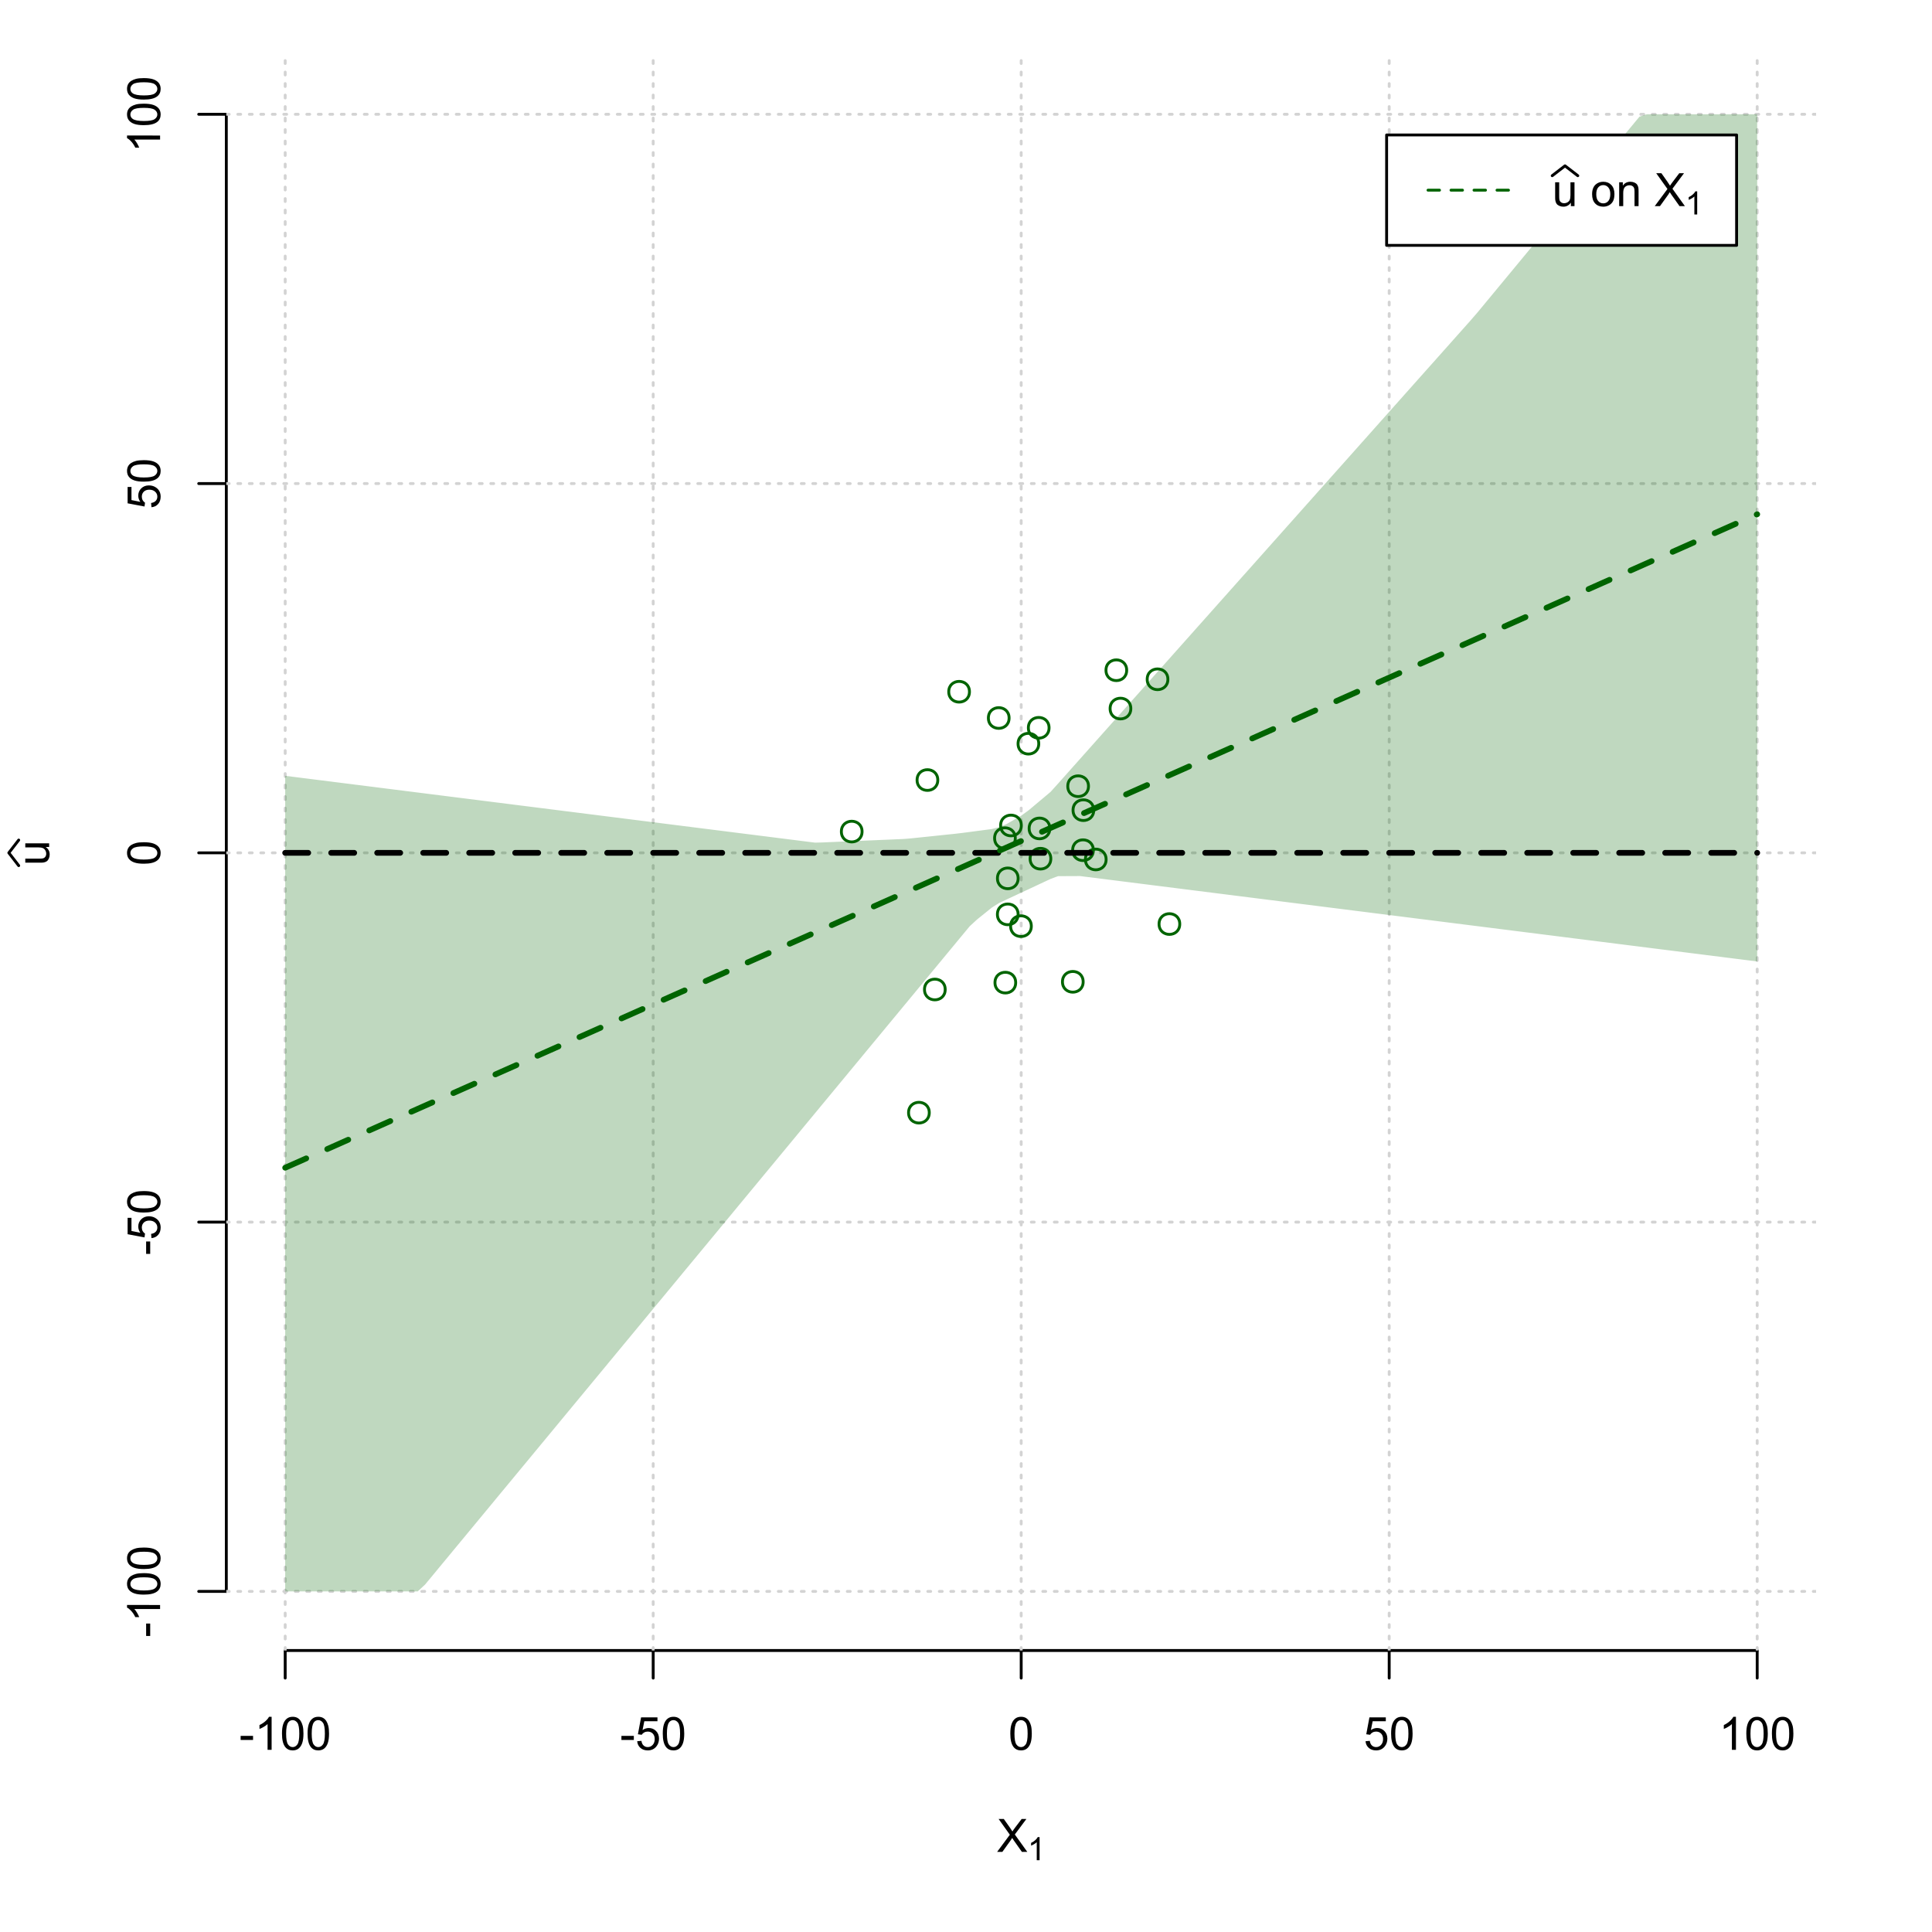 <?xml version="1.0" encoding="UTF-8"?>
<svg xmlns="http://www.w3.org/2000/svg" xmlns:xlink="http://www.w3.org/1999/xlink" width="504pt" height="504pt" viewBox="0 0 504 504" version="1.1">
<defs>
<g>
<symbol overflow="visible" id="glyph0-0">
<path style="stroke:none;" d="M 1.5 0 L 1.5 -7.5 L 7.5 -7.5 L 7.5 0 Z M 1.688 -0.188 L 7.312 -0.188 L 7.312 -7.312 L 1.688 -7.312 Z M 1.688 -0.188 "/>
</symbol>
<symbol overflow="visible" id="glyph0-1">
<path style="stroke:none;" d="M 0.055 0 L 3.375 -4.477 L 0.445 -8.59 L 1.797 -8.59 L 3.359 -6.387 C 3.68 -5.93 3.91 -5.578 4.047 -5.332 C 4.238 -5.645 4.465 -5.969 4.727 -6.312 L 6.457 -8.59 L 7.695 -8.59 L 4.676 -4.539 L 7.93 0 L 6.523 0 L 4.359 -3.062 C 4.238 -3.238 4.113 -3.43 3.984 -3.641 C 3.789 -3.324 3.652 -3.109 3.574 -2.992 L 1.418 0 Z M 0.055 0 "/>
</symbol>
<symbol overflow="visible" id="glyph0-2">
<path style="stroke:none;" d="M 0.383 -2.578 L 0.383 -3.641 L 3.621 -3.641 L 3.621 -2.578 Z M 0.383 -2.578 "/>
</symbol>
<symbol overflow="visible" id="glyph0-3">
<path style="stroke:none;" d="M 4.469 0 L 3.414 0 L 3.414 -6.719 C 3.16 -6.477 2.828 -6.234 2.414 -5.996 C 2 -5.75 1.629 -5.57 1.305 -5.449 L 1.305 -6.469 C 1.895 -6.742 2.41 -7.078 2.852 -7.477 C 3.293 -7.871 3.605 -8.254 3.789 -8.625 L 4.469 -8.625 Z M 4.469 0 "/>
</symbol>
<symbol overflow="visible" id="glyph0-4">
<path style="stroke:none;" d="M 0.5 -4.234 C 0.496 -5.246 0.602 -6.062 0.812 -6.688 C 1.02 -7.305 1.328 -7.785 1.742 -8.121 C 2.148 -8.457 2.668 -8.625 3.297 -8.625 C 3.758 -8.625 4.164 -8.531 4.512 -8.348 C 4.855 -8.16 5.141 -7.891 5.371 -7.543 C 5.594 -7.191 5.773 -6.766 5.906 -6.266 C 6.035 -5.762 6.098 -5.086 6.102 -4.234 C 6.098 -3.227 5.996 -2.414 5.789 -1.797 C 5.578 -1.176 5.266 -0.695 4.859 -0.359 C 4.445 -0.02 3.926 0.145 3.297 0.148 C 2.465 0.145 1.816 -0.148 1.348 -0.742 C 0.781 -1.457 0.496 -2.621 0.5 -4.234 Z M 1.582 -4.234 C 1.582 -2.824 1.746 -1.887 2.074 -1.418 C 2.402 -0.949 2.809 -0.715 3.297 -0.719 C 3.777 -0.715 4.184 -0.949 4.52 -1.422 C 4.848 -1.887 5.016 -2.824 5.016 -4.234 C 5.016 -5.648 4.848 -6.59 4.52 -7.055 C 4.184 -7.516 3.773 -7.746 3.289 -7.75 C 2.801 -7.746 2.414 -7.543 2.125 -7.137 C 1.762 -6.613 1.582 -5.645 1.582 -4.234 Z M 1.582 -4.234 "/>
</symbol>
<symbol overflow="visible" id="glyph0-5">
<path style="stroke:none;" d="M 0.5 -2.25 L 1.605 -2.344 C 1.684 -1.805 1.871 -1.398 2.176 -1.125 C 2.473 -0.852 2.836 -0.715 3.258 -0.719 C 3.766 -0.715 4.195 -0.906 4.547 -1.293 C 4.898 -1.672 5.074 -2.18 5.074 -2.82 C 5.074 -3.414 4.902 -3.891 4.566 -4.242 C 4.227 -4.59 3.785 -4.762 3.242 -4.766 C 2.898 -4.762 2.594 -4.684 2.32 -4.531 C 2.047 -4.375 1.832 -4.176 1.676 -3.93 L 0.688 -4.062 L 1.516 -8.473 L 5.789 -8.473 L 5.789 -7.465 L 2.359 -7.465 L 1.898 -5.156 C 2.414 -5.516 2.953 -5.695 3.523 -5.695 C 4.27 -5.695 4.902 -5.434 5.422 -4.914 C 5.934 -4.395 6.191 -3.727 6.195 -2.914 C 6.191 -2.133 5.965 -1.461 5.516 -0.898 C 4.961 -0.199 4.211 0.145 3.258 0.148 C 2.477 0.145 1.836 -0.07 1.344 -0.508 C 0.844 -0.941 0.562 -1.523 0.5 -2.25 Z M 0.5 -2.25 "/>
</symbol>
<symbol overflow="visible" id="glyph0-6">
<path style="stroke:none;" d="M 4.867 0 L 4.867 -0.914 C 4.379 -0.211 3.723 0.141 2.895 0.141 C 2.527 0.141 2.184 0.07 1.867 -0.07 C 1.547 -0.211 1.309 -0.387 1.156 -0.602 C 1 -0.812 0.895 -1.074 0.832 -1.383 C 0.785 -1.59 0.762 -1.918 0.766 -2.367 L 0.766 -6.223 L 1.82 -6.223 L 1.82 -2.773 C 1.816 -2.219 1.84 -1.848 1.887 -1.656 C 1.949 -1.379 2.09 -1.16 2.309 -1.004 C 2.523 -0.84 2.789 -0.762 3.105 -0.766 C 3.418 -0.762 3.715 -0.844 3.996 -1.008 C 4.273 -1.172 4.469 -1.391 4.586 -1.672 C 4.699 -1.949 4.758 -2.355 4.758 -2.891 L 4.758 -6.223 L 5.812 -6.223 L 5.812 0 Z M 4.867 0 "/>
</symbol>
<symbol overflow="visible" id="glyph0-7">
<path style="stroke:none;" d=""/>
</symbol>
<symbol overflow="visible" id="glyph0-8">
<path style="stroke:none;" d="M 0.398 -3.109 C 0.398 -4.262 0.719 -5.117 1.359 -5.672 C 1.895 -6.133 2.547 -6.363 3.316 -6.363 C 4.172 -6.363 4.871 -6.082 5.414 -5.52 C 5.953 -4.957 6.223 -4.184 6.227 -3.199 C 6.223 -2.398 6.102 -1.766 5.867 -1.309 C 5.625 -0.848 5.277 -0.492 4.82 -0.238 C 4.359 0.016 3.859 0.141 3.316 0.141 C 2.441 0.141 1.734 -0.137 1.203 -0.695 C 0.664 -1.254 0.398 -2.059 0.398 -3.109 Z M 1.484 -3.109 C 1.48 -2.309 1.656 -1.711 2.004 -1.32 C 2.348 -0.922 2.785 -0.727 3.316 -0.727 C 3.84 -0.727 4.273 -0.926 4.621 -1.324 C 4.969 -1.723 5.145 -2.328 5.145 -3.148 C 5.145 -3.914 4.969 -4.496 4.617 -4.895 C 4.266 -5.289 3.832 -5.488 3.316 -5.492 C 2.785 -5.488 2.348 -5.293 2.004 -4.898 C 1.656 -4.5 1.48 -3.902 1.484 -3.109 Z M 1.484 -3.109 "/>
</symbol>
<symbol overflow="visible" id="glyph0-9">
<path style="stroke:none;" d="M 0.789 0 L 0.789 -6.223 L 1.742 -6.223 L 1.742 -5.336 C 2.195 -6.02 2.855 -6.363 3.719 -6.363 C 4.09 -6.363 4.434 -6.293 4.754 -6.16 C 5.066 -6.023 5.305 -5.848 5.461 -5.633 C 5.617 -5.41 5.727 -5.152 5.789 -4.852 C 5.828 -4.656 5.848 -4.312 5.848 -3.828 L 5.848 0 L 4.793 0 L 4.793 -3.785 C 4.793 -4.215 4.75 -4.535 4.668 -4.75 C 4.586 -4.961 4.441 -5.129 4.234 -5.258 C 4.023 -5.383 3.777 -5.449 3.5 -5.449 C 3.047 -5.449 2.66 -5.305 2.332 -5.02 C 2.004 -4.734 1.84 -4.195 1.844 -3.398 L 1.844 0 Z M 0.789 0 "/>
</symbol>
<symbol overflow="visible" id="glyph1-0">
<path style="stroke:none;" d="M 1.051 0 L 1.051 -5.25 L 5.25 -5.25 L 5.25 0 Z M 1.18 -0.133 L 5.117 -0.133 L 5.117 -5.117 L 1.18 -5.117 Z M 1.18 -0.133 "/>
</symbol>
<symbol overflow="visible" id="glyph1-1">
<path style="stroke:none;" d="M 3.129 0 L 2.391 0 L 2.391 -4.703 C 2.211 -4.531 1.977 -4.363 1.691 -4.195 C 1.398 -4.023 1.141 -3.895 0.914 -3.812 L 0.914 -4.527 C 1.328 -4.719 1.688 -4.953 1.996 -5.234 C 2.305 -5.508 2.523 -5.777 2.652 -6.039 L 3.129 -6.039 Z M 3.129 0 "/>
</symbol>
<symbol overflow="visible" id="glyph2-0">
<path style="stroke:none;" d="M 0 -1.5 L -7.5 -1.5 L -7.5 -7.5 L 0 -7.5 Z M -0.188 -1.688 L -0.188 -7.312 L -7.312 -7.312 L -7.312 -1.688 Z M -0.188 -1.688 "/>
</symbol>
<symbol overflow="visible" id="glyph2-1">
<path style="stroke:none;" d="M 0 -4.867 L -0.914 -4.867 C -0.211 -4.379 0.141 -3.723 0.141 -2.895 C 0.141 -2.527 0.07 -2.184 -0.07 -1.867 C -0.211 -1.547 -0.387 -1.309 -0.598 -1.156 C -0.809 -1 -1.07 -0.895 -1.383 -0.832 C -1.59 -0.789 -1.918 -0.766 -2.367 -0.77 L -6.223 -0.77 L -6.223 -1.824 L -2.773 -1.824 C -2.219 -1.82 -1.848 -1.844 -1.656 -1.887 C -1.379 -1.949 -1.16 -2.09 -1.004 -2.309 C -0.84 -2.523 -0.762 -2.789 -0.766 -3.105 C -0.762 -3.418 -0.844 -3.715 -1.008 -3.996 C -1.172 -4.273 -1.391 -4.469 -1.672 -4.586 C -1.945 -4.699 -2.352 -4.758 -2.887 -4.758 L -6.223 -4.758 L -6.223 -5.812 L 0 -5.812 Z M 0 -4.867 "/>
</symbol>
<symbol overflow="visible" id="glyph2-2">
<path style="stroke:none;" d="M -2.578 -0.383 L -3.641 -0.383 L -3.641 -3.621 L -2.578 -3.621 Z M -2.578 -0.383 "/>
</symbol>
<symbol overflow="visible" id="glyph2-3">
<path style="stroke:none;" d="M 0 -4.469 L 0 -3.414 L -6.719 -3.418 C -6.477 -3.16 -6.234 -2.828 -5.996 -2.418 C -5.75 -2.004 -5.57 -1.633 -5.449 -1.309 L -6.469 -1.309 C -6.742 -1.895 -7.078 -2.41 -7.477 -2.852 C -7.871 -3.293 -8.254 -3.605 -8.625 -3.793 L -8.625 -4.473 Z M 0 -4.469 "/>
</symbol>
<symbol overflow="visible" id="glyph2-4">
<path style="stroke:none;" d="M -4.234 -0.5 C -5.246 -0.496 -6.062 -0.602 -6.688 -0.812 C -7.305 -1.02 -7.785 -1.328 -8.121 -1.742 C -8.457 -2.152 -8.625 -2.672 -8.625 -3.301 C -8.625 -3.758 -8.531 -4.164 -8.348 -4.512 C -8.16 -4.859 -7.891 -5.145 -7.543 -5.371 C -7.191 -5.594 -6.766 -5.773 -6.266 -5.906 C -5.762 -6.035 -5.086 -6.098 -4.234 -6.102 C -3.223 -6.098 -2.41 -5.996 -1.793 -5.789 C -1.176 -5.578 -0.695 -5.266 -0.359 -4.859 C -0.02 -4.445 0.145 -3.926 0.148 -3.297 C 0.145 -2.465 -0.148 -1.816 -0.742 -1.348 C -1.457 -0.781 -2.621 -0.496 -4.234 -0.5 Z M -4.234 -1.582 C -2.824 -1.582 -1.887 -1.746 -1.418 -2.074 C -0.949 -2.402 -0.715 -2.809 -0.719 -3.297 C -0.715 -3.777 -0.949 -4.184 -1.422 -4.52 C -1.887 -4.848 -2.824 -5.016 -4.234 -5.016 C -5.648 -5.016 -6.59 -4.848 -7.055 -4.52 C -7.516 -4.188 -7.746 -3.777 -7.75 -3.289 C -7.746 -2.801 -7.543 -2.414 -7.137 -2.129 C -6.613 -1.762 -5.645 -1.582 -4.234 -1.582 Z M -4.234 -1.582 "/>
</symbol>
<symbol overflow="visible" id="glyph2-5">
<path style="stroke:none;" d="M -2.25 -0.5 L -2.344 -1.605 C -1.805 -1.684 -1.398 -1.871 -1.125 -2.176 C -0.852 -2.473 -0.715 -2.836 -0.719 -3.258 C -0.715 -3.766 -0.906 -4.195 -1.293 -4.547 C -1.672 -4.898 -2.18 -5.074 -2.816 -5.074 C -3.414 -5.074 -3.891 -4.902 -4.242 -4.566 C -4.59 -4.227 -4.762 -3.785 -4.766 -3.242 C -4.762 -2.898 -4.684 -2.594 -4.531 -2.32 C -4.375 -2.047 -4.176 -1.832 -3.93 -1.676 L -4.062 -0.688 L -8.473 -1.52 L -8.473 -5.789 L -7.465 -5.789 L -7.465 -2.363 L -5.156 -1.898 C -5.516 -2.414 -5.695 -2.953 -5.695 -3.523 C -5.695 -4.27 -5.434 -4.902 -4.914 -5.422 C -4.395 -5.934 -3.727 -6.191 -2.91 -6.195 C -2.133 -6.191 -1.461 -5.965 -0.895 -5.516 C -0.199 -4.961 0.145 -4.211 0.148 -3.258 C 0.145 -2.477 -0.07 -1.836 -0.508 -1.344 C -0.941 -0.848 -1.523 -0.566 -2.25 -0.5 Z M -2.25 -0.5 "/>
</symbol>
</g>
<clipPath id="clip1">
  <path d="M 74 14.398 L 75 14.398 L 75 430.559 L 74 430.559 Z M 74 14.398 "/>
</clipPath>
<clipPath id="clip2">
  <path d="M 170 14.398 L 171 14.398 L 171 430.559 L 170 430.559 Z M 170 14.398 "/>
</clipPath>
<clipPath id="clip3">
  <path d="M 266 14.398 L 267 14.398 L 267 430.559 L 266 430.559 Z M 266 14.398 "/>
</clipPath>
<clipPath id="clip4">
  <path d="M 362 14.398 L 363 14.398 L 363 430.559 L 362 430.559 Z M 362 14.398 "/>
</clipPath>
<clipPath id="clip5">
  <path d="M 458 14.398 L 459 14.398 L 459 430.559 L 458 430.559 Z M 458 14.398 "/>
</clipPath>
<clipPath id="clip6">
  <path d="M 59.039 414 L 473.758 414 L 473.758 416 L 59.039 416 Z M 59.039 414 "/>
</clipPath>
<clipPath id="clip7">
  <path d="M 59.039 318 L 473.758 318 L 473.758 320 L 59.039 320 Z M 59.039 318 "/>
</clipPath>
<clipPath id="clip8">
  <path d="M 59.039 222 L 473.758 222 L 473.758 223 L 59.039 223 Z M 59.039 222 "/>
</clipPath>
<clipPath id="clip9">
  <path d="M 59.039 125 L 473.758 125 L 473.758 127 L 59.039 127 Z M 59.039 125 "/>
</clipPath>
<clipPath id="clip10">
  <path d="M 59.039 29 L 473.758 29 L 473.758 31 L 59.039 31 Z M 59.039 29 "/>
</clipPath>
</defs>
<g id="surface4566">
<rect x="0" y="0" width="504" height="504" style="fill:rgb(100%,100%,100%);fill-opacity:1;stroke:none;"/>
<g style="fill:rgb(0%,0%,0%);fill-opacity:1;">
  <use xlink:href="#glyph0-1" x="260.062" y="483.102"/>
</g>
<g style="fill:rgb(0%,0%,0%);fill-opacity:1;">
  <use xlink:href="#glyph1-1" x="268.066" y="485.281"/>
</g>
<g style="fill:rgb(0%,0%,0%);fill-opacity:1;">
  <use xlink:href="#glyph2-1" x="12.82" y="225.816"/>
</g>
<path style="fill:none;stroke-width:0.75;stroke-linecap:round;stroke-linejoin:round;stroke:rgb(0%,0%,0%);stroke-opacity:1;stroke-miterlimit:10;" d="M 4.879 225.816 L 2.301 222.48 L 4.879 219.145 "/>
<path style="fill:none;stroke-width:0.75;stroke-linecap:round;stroke-linejoin:round;stroke:rgb(0%,0%,0%);stroke-opacity:1;stroke-miterlimit:10;" d="M 74.398 430.559 L 458.398 430.559 "/>
<path style="fill:none;stroke-width:0.75;stroke-linecap:round;stroke-linejoin:round;stroke:rgb(0%,0%,0%);stroke-opacity:1;stroke-miterlimit:10;" d="M 74.398 430.559 L 74.398 437.762 "/>
<path style="fill:none;stroke-width:0.75;stroke-linecap:round;stroke-linejoin:round;stroke:rgb(0%,0%,0%);stroke-opacity:1;stroke-miterlimit:10;" d="M 170.398 430.559 L 170.398 437.762 "/>
<path style="fill:none;stroke-width:0.75;stroke-linecap:round;stroke-linejoin:round;stroke:rgb(0%,0%,0%);stroke-opacity:1;stroke-miterlimit:10;" d="M 266.398 430.559 L 266.398 437.762 "/>
<path style="fill:none;stroke-width:0.75;stroke-linecap:round;stroke-linejoin:round;stroke:rgb(0%,0%,0%);stroke-opacity:1;stroke-miterlimit:10;" d="M 362.398 430.559 L 362.398 437.762 "/>
<path style="fill:none;stroke-width:0.75;stroke-linecap:round;stroke-linejoin:round;stroke:rgb(0%,0%,0%);stroke-opacity:1;stroke-miterlimit:10;" d="M 458.398 430.559 L 458.398 437.762 "/>
<g style="fill:rgb(0%,0%,0%);fill-opacity:1;">
  <use xlink:href="#glyph0-2" x="62.391" y="456.48"/>
  <use xlink:href="#glyph0-3" x="66.387" y="456.48"/>
  <use xlink:href="#glyph0-4" x="73.061" y="456.48"/>
  <use xlink:href="#glyph0-4" x="79.734" y="456.48"/>
</g>
<g style="fill:rgb(0%,0%,0%);fill-opacity:1;">
  <use xlink:href="#glyph0-2" x="161.727" y="456.48"/>
  <use xlink:href="#glyph0-5" x="165.723" y="456.48"/>
  <use xlink:href="#glyph0-4" x="172.396" y="456.48"/>
</g>
<g style="fill:rgb(0%,0%,0%);fill-opacity:1;">
  <use xlink:href="#glyph0-4" x="263.062" y="456.48"/>
</g>
<g style="fill:rgb(0%,0%,0%);fill-opacity:1;">
  <use xlink:href="#glyph0-5" x="355.727" y="456.48"/>
  <use xlink:href="#glyph0-4" x="362.4" y="456.48"/>
</g>
<g style="fill:rgb(0%,0%,0%);fill-opacity:1;">
  <use xlink:href="#glyph0-3" x="448.387" y="456.48"/>
  <use xlink:href="#glyph0-4" x="455.061" y="456.48"/>
  <use xlink:href="#glyph0-4" x="461.734" y="456.48"/>
</g>
<path style="fill:none;stroke-width:0.75;stroke-linecap:round;stroke-linejoin:round;stroke:rgb(0%,0%,0%);stroke-opacity:1;stroke-miterlimit:10;" d="M 59.039 415.148 L 59.039 29.812 "/>
<path style="fill:none;stroke-width:0.75;stroke-linecap:round;stroke-linejoin:round;stroke:rgb(0%,0%,0%);stroke-opacity:1;stroke-miterlimit:10;" d="M 59.039 415.148 L 51.84 415.148 "/>
<path style="fill:none;stroke-width:0.75;stroke-linecap:round;stroke-linejoin:round;stroke:rgb(0%,0%,0%);stroke-opacity:1;stroke-miterlimit:10;" d="M 59.039 318.812 L 51.84 318.812 "/>
<path style="fill:none;stroke-width:0.75;stroke-linecap:round;stroke-linejoin:round;stroke:rgb(0%,0%,0%);stroke-opacity:1;stroke-miterlimit:10;" d="M 59.039 222.48 L 51.84 222.48 "/>
<path style="fill:none;stroke-width:0.75;stroke-linecap:round;stroke-linejoin:round;stroke:rgb(0%,0%,0%);stroke-opacity:1;stroke-miterlimit:10;" d="M 59.039 126.148 L 51.84 126.148 "/>
<path style="fill:none;stroke-width:0.75;stroke-linecap:round;stroke-linejoin:round;stroke:rgb(0%,0%,0%);stroke-opacity:1;stroke-miterlimit:10;" d="M 59.039 29.812 L 51.84 29.812 "/>
<g style="fill:rgb(0%,0%,0%);fill-opacity:1;">
  <use xlink:href="#glyph2-2" x="41.762" y="427.156"/>
  <use xlink:href="#glyph2-3" x="41.762" y="423.16"/>
  <use xlink:href="#glyph2-4" x="41.762" y="416.486"/>
  <use xlink:href="#glyph2-4" x="41.762" y="409.812"/>
</g>
<g style="fill:rgb(0%,0%,0%);fill-opacity:1;">
  <use xlink:href="#glyph2-2" x="41.762" y="327.484"/>
  <use xlink:href="#glyph2-5" x="41.762" y="323.488"/>
  <use xlink:href="#glyph2-4" x="41.762" y="316.814"/>
</g>
<g style="fill:rgb(0%,0%,0%);fill-opacity:1;">
  <use xlink:href="#glyph2-4" x="41.762" y="225.816"/>
</g>
<g style="fill:rgb(0%,0%,0%);fill-opacity:1;">
  <use xlink:href="#glyph2-5" x="41.762" y="132.82"/>
  <use xlink:href="#glyph2-4" x="41.762" y="126.146"/>
</g>
<g style="fill:rgb(0%,0%,0%);fill-opacity:1;">
  <use xlink:href="#glyph2-3" x="41.762" y="39.824"/>
  <use xlink:href="#glyph2-4" x="41.762" y="33.15"/>
  <use xlink:href="#glyph2-4" x="41.762" y="26.477"/>
</g>
<g clip-path="url(#clip1)" clip-rule="nonzero">
<path style="fill:none;stroke-width:0.75;stroke-linecap:round;stroke-linejoin:round;stroke:rgb(82.745%,82.745%,82.745%);stroke-opacity:1;stroke-dasharray:0.75,2.25;stroke-miterlimit:10;" d="M 74.398 430.559 L 74.398 14.398 "/>
</g>
<g clip-path="url(#clip2)" clip-rule="nonzero">
<path style="fill:none;stroke-width:0.75;stroke-linecap:round;stroke-linejoin:round;stroke:rgb(82.745%,82.745%,82.745%);stroke-opacity:1;stroke-dasharray:0.75,2.25;stroke-miterlimit:10;" d="M 170.398 430.559 L 170.398 14.398 "/>
</g>
<g clip-path="url(#clip3)" clip-rule="nonzero">
<path style="fill:none;stroke-width:0.75;stroke-linecap:round;stroke-linejoin:round;stroke:rgb(82.745%,82.745%,82.745%);stroke-opacity:1;stroke-dasharray:0.75,2.25;stroke-miterlimit:10;" d="M 266.398 430.559 L 266.398 14.398 "/>
</g>
<g clip-path="url(#clip4)" clip-rule="nonzero">
<path style="fill:none;stroke-width:0.75;stroke-linecap:round;stroke-linejoin:round;stroke:rgb(82.745%,82.745%,82.745%);stroke-opacity:1;stroke-dasharray:0.75,2.25;stroke-miterlimit:10;" d="M 362.398 430.559 L 362.398 14.398 "/>
</g>
<g clip-path="url(#clip5)" clip-rule="nonzero">
<path style="fill:none;stroke-width:0.75;stroke-linecap:round;stroke-linejoin:round;stroke:rgb(82.745%,82.745%,82.745%);stroke-opacity:1;stroke-dasharray:0.75,2.25;stroke-miterlimit:10;" d="M 458.398 430.559 L 458.398 14.398 "/>
</g>
<g clip-path="url(#clip6)" clip-rule="nonzero">
<path style="fill:none;stroke-width:0.75;stroke-linecap:round;stroke-linejoin:round;stroke:rgb(82.745%,82.745%,82.745%);stroke-opacity:1;stroke-dasharray:0.75,2.25;stroke-miterlimit:10;" d="M 59.039 415.148 L 473.762 415.148 "/>
</g>
<g clip-path="url(#clip7)" clip-rule="nonzero">
<path style="fill:none;stroke-width:0.75;stroke-linecap:round;stroke-linejoin:round;stroke:rgb(82.745%,82.745%,82.745%);stroke-opacity:1;stroke-dasharray:0.75,2.25;stroke-miterlimit:10;" d="M 59.039 318.812 L 473.762 318.812 "/>
</g>
<g clip-path="url(#clip8)" clip-rule="nonzero">
<path style="fill:none;stroke-width:0.75;stroke-linecap:round;stroke-linejoin:round;stroke:rgb(82.745%,82.745%,82.745%);stroke-opacity:1;stroke-dasharray:0.75,2.25;stroke-miterlimit:10;" d="M 59.039 222.48 L 473.762 222.48 "/>
</g>
<g clip-path="url(#clip9)" clip-rule="nonzero">
<path style="fill:none;stroke-width:0.75;stroke-linecap:round;stroke-linejoin:round;stroke:rgb(82.745%,82.745%,82.745%);stroke-opacity:1;stroke-dasharray:0.75,2.25;stroke-miterlimit:10;" d="M 59.039 126.148 L 473.762 126.148 "/>
</g>
<g clip-path="url(#clip10)" clip-rule="nonzero">
<path style="fill:none;stroke-width:0.75;stroke-linecap:round;stroke-linejoin:round;stroke:rgb(82.745%,82.745%,82.745%);stroke-opacity:1;stroke-dasharray:0.75,2.25;stroke-miterlimit:10;" d="M 59.039 29.812 L 473.762 29.812 "/>
</g>
<path style=" stroke:none;fill-rule:nonzero;fill:rgb(0%,39.216%,0%);fill-opacity:0.251;" d="M 74.398 178.172 L 74.398 202.387 L 76.32 202.629 L 78.238 202.871 L 80.16 203.113 L 82.078 203.355 L 84 203.594 L 85.922 203.836 L 87.84 204.078 L 89.762 204.32 L 91.68 204.562 L 93.602 204.805 L 95.52 205.047 L 97.441 205.289 L 99.359 205.531 L 101.281 205.773 L 103.199 206.016 L 105.121 206.258 L 107.039 206.5 L 108.961 206.742 L 110.879 206.984 L 112.801 207.227 L 114.719 207.469 L 116.641 207.711 L 118.559 207.953 L 120.48 208.195 L 122.398 208.438 L 124.32 208.68 L 126.238 208.922 L 128.16 209.164 L 130.078 209.406 L 133.922 209.891 L 135.84 210.133 L 137.762 210.375 L 139.68 210.617 L 141.602 210.859 L 143.52 211.102 L 145.441 211.344 L 147.359 211.586 L 149.281 211.828 L 151.199 212.07 L 153.121 212.312 L 155.039 212.555 L 156.961 212.797 L 158.879 213.039 L 160.801 213.281 L 162.719 213.523 L 164.641 213.766 L 166.559 214.008 L 168.48 214.25 L 170.398 214.492 L 172.32 214.734 L 174.238 214.977 L 176.16 215.219 L 178.078 215.461 L 181.922 215.945 L 183.84 216.188 L 185.762 216.43 L 187.68 216.672 L 189.602 216.914 L 191.52 217.156 L 193.441 217.398 L 195.359 217.641 L 197.281 217.883 L 199.199 218.125 L 201.121 218.367 L 203.039 218.609 L 204.961 218.852 L 206.879 219.094 L 208.801 219.336 L 210.719 219.578 L 212.641 219.82 L 214.559 219.77 L 216.48 219.688 L 218.398 219.605 L 220.32 219.523 L 222.238 219.441 L 224.16 219.359 L 226.078 219.277 L 229.922 219.113 L 231.84 219.031 L 233.762 218.949 L 235.68 218.867 L 237.602 218.711 L 239.52 218.512 L 241.441 218.312 L 243.359 218.113 L 245.281 217.91 L 247.199 217.711 L 249.121 217.512 L 251.039 217.285 L 252.961 217.035 L 254.879 216.781 L 256.801 216.527 L 258.719 216.273 L 260.641 215.781 L 262.559 214.984 L 264.48 213.887 L 266.398 212.789 L 268.32 211.395 L 270.238 209.785 L 272.16 208.176 L 274.078 206.562 L 276 204.43 L 277.922 202.277 L 279.84 200.121 L 281.762 197.965 L 283.68 195.809 L 285.602 193.652 L 287.52 191.496 L 289.441 189.344 L 291.359 187.188 L 293.281 185.031 L 295.199 182.875 L 297.121 180.719 L 299.039 178.562 L 300.961 176.406 L 302.879 174.254 L 304.801 172.098 L 306.719 169.941 L 308.641 167.785 L 310.559 165.629 L 312.48 163.473 L 314.398 161.32 L 316.32 159.164 L 318.238 157.008 L 320.16 154.852 L 322.078 152.695 L 324 150.539 L 325.922 148.387 L 327.84 146.23 L 329.762 144.074 L 331.68 141.918 L 333.602 139.762 L 335.52 137.605 L 337.441 135.453 L 339.359 133.297 L 341.281 131.141 L 343.199 128.984 L 345.121 126.828 L 347.039 124.672 L 348.961 122.516 L 350.879 120.363 L 352.801 118.207 L 354.719 116.051 L 356.641 113.895 L 358.559 111.738 L 360.48 109.582 L 362.398 107.43 L 364.32 105.273 L 366.238 103.117 L 368.16 100.961 L 370.078 98.805 L 372 96.648 L 373.922 94.496 L 375.84 92.34 L 377.762 90.184 L 379.68 88.027 L 381.602 85.871 L 383.52 83.715 L 385.441 81.5 L 387.359 79.18 L 389.281 76.859 L 391.199 74.539 L 393.121 72.219 L 395.039 69.898 L 396.961 67.578 L 398.879 65.258 L 400.801 62.934 L 402.719 60.613 L 404.641 58.293 L 406.559 55.973 L 408.48 53.652 L 410.398 51.332 L 412.32 49.012 L 414.238 46.691 L 416.16 44.367 L 418.078 42.047 L 421.922 37.406 L 423.84 35.086 L 425.762 32.766 L 427.68 30.445 L 429.602 29.812 L 458.398 29.812 L 458.398 275.031 L 458.398 250.816 L 456.48 250.574 L 454.559 250.332 L 452.641 250.09 L 450.719 249.848 L 448.801 249.605 L 446.879 249.363 L 444.961 249.121 L 443.039 248.879 L 441.121 248.637 L 439.199 248.395 L 437.281 248.152 L 435.359 247.91 L 433.441 247.668 L 431.52 247.426 L 429.602 247.184 L 427.68 246.941 L 425.762 246.699 L 423.84 246.457 L 421.922 246.215 L 418.078 245.73 L 416.16 245.488 L 414.238 245.246 L 412.32 245.004 L 410.398 244.762 L 408.48 244.52 L 406.559 244.277 L 404.641 244.035 L 402.719 243.793 L 400.801 243.551 L 398.879 243.309 L 396.961 243.066 L 395.039 242.824 L 393.121 242.582 L 391.199 242.34 L 389.281 242.098 L 387.359 241.855 L 385.441 241.613 L 383.52 241.371 L 381.602 241.129 L 379.68 240.887 L 377.762 240.645 L 375.84 240.402 L 373.922 240.16 L 370.078 239.676 L 368.16 239.434 L 366.238 239.191 L 364.32 238.949 L 362.398 238.707 L 360.48 238.465 L 358.559 238.223 L 356.641 237.98 L 354.719 237.738 L 352.801 237.496 L 350.879 237.254 L 348.961 237.012 L 347.039 236.77 L 345.121 236.527 L 343.199 236.285 L 341.281 236.043 L 339.359 235.801 L 337.441 235.559 L 335.52 235.316 L 333.602 235.074 L 331.68 234.832 L 329.762 234.59 L 327.84 234.348 L 325.922 234.105 L 322.078 233.621 L 320.16 233.379 L 318.238 233.137 L 316.32 232.895 L 314.398 232.652 L 312.48 232.41 L 310.559 232.168 L 308.641 231.926 L 306.719 231.684 L 304.801 231.441 L 302.879 231.199 L 300.961 230.957 L 299.039 230.715 L 297.121 230.473 L 295.199 230.23 L 293.281 229.988 L 291.359 229.746 L 289.441 229.504 L 287.52 229.262 L 285.602 229.02 L 283.68 228.781 L 281.762 228.539 L 279.84 228.543 L 277.922 228.555 L 276 228.566 L 274.078 229.281 L 272.16 230.176 L 270.238 231.074 L 268.32 231.973 L 266.398 232.867 L 264.48 233.766 L 262.559 234.66 L 260.641 235.559 L 258.719 236.777 L 256.801 238.324 L 254.879 239.871 L 252.961 241.637 L 251.039 243.957 L 249.121 246.277 L 247.199 248.598 L 245.281 250.918 L 243.359 253.238 L 241.441 255.559 L 239.52 257.883 L 237.602 260.203 L 235.68 262.523 L 233.762 264.844 L 231.84 267.164 L 229.922 269.484 L 226.078 274.125 L 224.16 276.449 L 222.238 278.77 L 220.32 281.09 L 218.398 283.41 L 216.48 285.73 L 214.559 288.051 L 212.641 290.371 L 210.719 292.691 L 208.801 295.012 L 206.879 297.336 L 204.961 299.656 L 203.039 301.977 L 201.121 304.297 L 199.199 306.617 L 197.281 308.938 L 195.359 311.258 L 193.441 313.578 L 191.52 315.902 L 189.602 318.223 L 187.68 320.543 L 185.762 322.863 L 183.84 325.184 L 181.922 327.504 L 178.078 332.145 L 176.16 334.469 L 174.238 336.789 L 172.32 339.109 L 170.398 341.43 L 168.48 343.75 L 166.559 346.07 L 164.641 348.391 L 162.719 350.711 L 160.801 353.031 L 158.879 355.355 L 156.961 357.676 L 155.039 359.996 L 153.121 362.316 L 151.199 364.637 L 149.281 366.957 L 147.359 369.277 L 145.441 371.598 L 143.52 373.922 L 141.602 376.242 L 139.68 378.562 L 137.762 380.883 L 135.84 383.203 L 133.922 385.523 L 130.078 390.164 L 128.16 392.488 L 126.238 394.809 L 124.32 397.129 L 122.398 399.449 L 120.48 401.77 L 118.559 404.09 L 116.641 406.41 L 114.719 408.73 L 112.801 411.055 L 110.879 413.375 L 108.961 415.148 L 74.398 415.148 Z M 74.398 178.172 "/>
<path style="fill:none;stroke-width:0.75;stroke-linecap:round;stroke-linejoin:round;stroke:rgb(0%,39.216%,0%);stroke-opacity:1;stroke-miterlimit:10;" d="M 282.562 256.125 C 282.562 259.727 277.164 259.727 277.164 256.125 C 277.164 252.527 282.562 252.527 282.562 256.125 "/>
<path style="fill:none;stroke-width:0.75;stroke-linecap:round;stroke-linejoin:round;stroke:rgb(0%,39.216%,0%);stroke-opacity:1;stroke-miterlimit:10;" d="M 288.551 224.207 C 288.551 227.809 283.152 227.809 283.152 224.207 C 283.152 220.609 288.551 220.609 288.551 224.207 "/>
<path style="fill:none;stroke-width:0.75;stroke-linecap:round;stroke-linejoin:round;stroke:rgb(0%,39.216%,0%);stroke-opacity:1;stroke-miterlimit:10;" d="M 283.953 205.098 C 283.953 208.695 278.551 208.695 278.551 205.098 C 278.551 201.496 283.953 201.496 283.953 205.098 "/>
<path style="fill:none;stroke-width:0.75;stroke-linecap:round;stroke-linejoin:round;stroke:rgb(0%,39.216%,0%);stroke-opacity:1;stroke-miterlimit:10;" d="M 294.996 184.844 C 294.996 188.441 289.594 188.441 289.594 184.844 C 289.594 181.242 294.996 181.242 294.996 184.844 "/>
<path style="fill:none;stroke-width:0.75;stroke-linecap:round;stroke-linejoin:round;stroke:rgb(0%,39.216%,0%);stroke-opacity:1;stroke-miterlimit:10;" d="M 270.98 194.008 C 270.98 197.605 265.582 197.605 265.582 194.008 C 265.582 190.406 270.98 190.406 270.98 194.008 "/>
<path style="fill:none;stroke-width:0.75;stroke-linecap:round;stroke-linejoin:round;stroke:rgb(0%,39.216%,0%);stroke-opacity:1;stroke-miterlimit:10;" d="M 224.887 216.934 C 224.887 220.535 219.488 220.535 219.488 216.934 C 219.488 213.336 224.887 213.336 224.887 216.934 "/>
<path style="fill:none;stroke-width:0.75;stroke-linecap:round;stroke-linejoin:round;stroke:rgb(0%,39.216%,0%);stroke-opacity:1;stroke-miterlimit:10;" d="M 307.762 241.055 C 307.762 244.656 302.363 244.656 302.363 241.055 C 302.363 237.457 307.762 237.457 307.762 241.055 "/>
<path style="fill:none;stroke-width:0.75;stroke-linecap:round;stroke-linejoin:round;stroke:rgb(0%,39.216%,0%);stroke-opacity:1;stroke-miterlimit:10;" d="M 273.871 216.113 C 273.871 219.715 268.473 219.715 268.473 216.113 C 268.473 212.512 273.871 212.512 273.871 216.113 "/>
<path style="fill:none;stroke-width:0.75;stroke-linecap:round;stroke-linejoin:round;stroke:rgb(0%,39.216%,0%);stroke-opacity:1;stroke-miterlimit:10;" d="M 242.418 290.262 C 242.418 293.863 237.016 293.863 237.016 290.262 C 237.016 286.664 242.418 286.664 242.418 290.262 "/>
<path style="fill:none;stroke-width:0.75;stroke-linecap:round;stroke-linejoin:round;stroke:rgb(0%,39.216%,0%);stroke-opacity:1;stroke-miterlimit:10;" d="M 269.039 241.605 C 269.039 245.207 263.641 245.207 263.641 241.605 C 263.641 238.008 269.039 238.008 269.039 241.605 "/>
<path style="fill:none;stroke-width:0.75;stroke-linecap:round;stroke-linejoin:round;stroke:rgb(0%,39.216%,0%);stroke-opacity:1;stroke-miterlimit:10;" d="M 304.668 177.207 C 304.668 180.809 299.27 180.809 299.27 177.207 C 299.27 173.605 304.668 173.605 304.668 177.207 "/>
<path style="fill:none;stroke-width:0.75;stroke-linecap:round;stroke-linejoin:round;stroke:rgb(0%,39.216%,0%);stroke-opacity:1;stroke-miterlimit:10;" d="M 293.918 174.844 C 293.918 178.445 288.516 178.445 288.516 174.844 C 288.516 171.242 293.918 171.242 293.918 174.844 "/>
<path style="fill:none;stroke-width:0.75;stroke-linecap:round;stroke-linejoin:round;stroke:rgb(0%,39.216%,0%);stroke-opacity:1;stroke-miterlimit:10;" d="M 264.961 256.336 C 264.961 259.938 259.559 259.938 259.559 256.336 C 259.559 252.738 264.961 252.738 264.961 256.336 "/>
<path style="fill:none;stroke-width:0.75;stroke-linecap:round;stroke-linejoin:round;stroke:rgb(0%,39.216%,0%);stroke-opacity:1;stroke-miterlimit:10;" d="M 264.863 218.652 C 264.863 222.25 259.461 222.25 259.461 218.652 C 259.461 215.051 264.863 215.051 264.863 218.652 "/>
<path style="fill:none;stroke-width:0.75;stroke-linecap:round;stroke-linejoin:round;stroke:rgb(0%,39.216%,0%);stroke-opacity:1;stroke-miterlimit:10;" d="M 265.602 229.133 C 265.602 232.734 260.203 232.734 260.203 229.133 C 260.203 225.535 265.602 225.535 265.602 229.133 "/>
<path style="fill:none;stroke-width:0.75;stroke-linecap:round;stroke-linejoin:round;stroke:rgb(0%,39.216%,0%);stroke-opacity:1;stroke-miterlimit:10;" d="M 285.32 211.348 C 285.32 214.945 279.922 214.945 279.922 211.348 C 279.922 207.746 285.32 207.746 285.32 211.348 "/>
<path style="fill:none;stroke-width:0.75;stroke-linecap:round;stroke-linejoin:round;stroke:rgb(0%,39.216%,0%);stroke-opacity:1;stroke-miterlimit:10;" d="M 252.902 180.453 C 252.902 184.055 247.5 184.055 247.5 180.453 C 247.5 176.855 252.902 176.855 252.902 180.453 "/>
<path style="fill:none;stroke-width:0.75;stroke-linecap:round;stroke-linejoin:round;stroke:rgb(0%,39.216%,0%);stroke-opacity:1;stroke-miterlimit:10;" d="M 265.594 238.531 C 265.594 242.133 260.195 242.133 260.195 238.531 C 260.195 234.93 265.594 234.93 265.594 238.531 "/>
<path style="fill:none;stroke-width:0.75;stroke-linecap:round;stroke-linejoin:round;stroke:rgb(0%,39.216%,0%);stroke-opacity:1;stroke-miterlimit:10;" d="M 274.125 224.004 C 274.125 227.605 268.727 227.605 268.727 224.004 C 268.727 220.406 274.125 220.406 274.125 224.004 "/>
<path style="fill:none;stroke-width:0.75;stroke-linecap:round;stroke-linejoin:round;stroke:rgb(0%,39.216%,0%);stroke-opacity:1;stroke-miterlimit:10;" d="M 244.641 203.488 C 244.641 207.09 239.238 207.09 239.238 203.488 C 239.238 199.891 244.641 199.891 244.641 203.488 "/>
<path style="fill:none;stroke-width:0.75;stroke-linecap:round;stroke-linejoin:round;stroke:rgb(0%,39.216%,0%);stroke-opacity:1;stroke-miterlimit:10;" d="M 285.223 221.789 C 285.223 225.391 279.82 225.391 279.82 221.789 C 279.82 218.191 285.223 218.191 285.223 221.789 "/>
<path style="fill:none;stroke-width:0.75;stroke-linecap:round;stroke-linejoin:round;stroke:rgb(0%,39.216%,0%);stroke-opacity:1;stroke-miterlimit:10;" d="M 273.668 189.863 C 273.668 193.465 268.27 193.465 268.27 189.863 C 268.27 186.266 273.668 186.266 273.668 189.863 "/>
<path style="fill:none;stroke-width:0.75;stroke-linecap:round;stroke-linejoin:round;stroke:rgb(0%,39.216%,0%);stroke-opacity:1;stroke-miterlimit:10;" d="M 266.43 215.344 C 266.43 218.941 261.031 218.941 261.031 215.344 C 261.031 211.742 266.43 211.742 266.43 215.344 "/>
<path style="fill:none;stroke-width:0.75;stroke-linecap:round;stroke-linejoin:round;stroke:rgb(0%,39.216%,0%);stroke-opacity:1;stroke-miterlimit:10;" d="M 246.574 258.129 C 246.574 261.73 241.172 261.73 241.172 258.129 C 241.172 254.531 246.574 254.531 246.574 258.129 "/>
<path style="fill:none;stroke-width:0.75;stroke-linecap:round;stroke-linejoin:round;stroke:rgb(0%,39.216%,0%);stroke-opacity:1;stroke-miterlimit:10;" d="M 263.242 187.309 C 263.242 190.906 257.84 190.906 257.84 187.309 C 257.84 183.707 263.242 183.707 263.242 187.309 "/>
<path style="fill:none;stroke-width:1.5;stroke-linecap:round;stroke-linejoin:round;stroke:rgb(0%,0%,0%);stroke-opacity:1;stroke-dasharray:6,6;stroke-miterlimit:10;" d="M 74.398 222.48 L 458.398 222.48 "/>
<path style="fill:none;stroke-width:1.5;stroke-linecap:round;stroke-linejoin:round;stroke:rgb(0%,39.216%,0%);stroke-opacity:1;stroke-dasharray:6,6;stroke-miterlimit:10;" d="M 74.398 304.625 L 76.32 303.773 L 78.238 302.922 L 80.16 302.066 L 82.078 301.215 L 85.922 299.512 L 87.84 298.66 L 89.762 297.805 L 91.68 296.953 L 93.602 296.102 L 95.52 295.25 L 97.441 294.398 L 99.359 293.543 L 101.281 292.691 L 103.199 291.84 L 105.121 290.988 L 107.039 290.137 L 108.961 289.281 L 110.879 288.43 L 112.801 287.578 L 114.719 286.727 L 116.641 285.875 L 118.559 285.02 L 120.48 284.168 L 122.398 283.316 L 124.32 282.465 L 126.238 281.613 L 128.16 280.758 L 130.078 279.906 L 133.922 278.203 L 135.84 277.352 L 137.762 276.496 L 139.68 275.645 L 141.602 274.793 L 143.52 273.941 L 145.441 273.09 L 147.359 272.234 L 149.281 271.383 L 151.199 270.531 L 153.121 269.68 L 155.039 268.828 L 156.961 267.973 L 158.879 267.121 L 160.801 266.27 L 162.719 265.418 L 164.641 264.566 L 166.559 263.711 L 168.48 262.859 L 170.398 262.008 L 172.32 261.156 L 174.238 260.305 L 176.16 259.449 L 178.078 258.598 L 181.922 256.895 L 183.84 256.043 L 185.762 255.188 L 187.68 254.336 L 189.602 253.484 L 191.52 252.633 L 193.441 251.781 L 195.359 250.926 L 197.281 250.074 L 199.199 249.223 L 201.121 248.371 L 203.039 247.52 L 204.961 246.664 L 206.879 245.812 L 208.801 244.961 L 210.719 244.109 L 212.641 243.258 L 214.559 242.402 L 216.48 241.551 L 218.398 240.699 L 220.32 239.848 L 222.238 238.996 L 224.16 238.141 L 226.078 237.289 L 229.922 235.586 L 231.84 234.734 L 233.762 233.879 L 235.68 233.027 L 237.602 232.176 L 239.52 231.324 L 241.441 230.473 L 243.359 229.617 L 245.281 228.766 L 247.199 227.914 L 249.121 227.062 L 251.039 226.211 L 252.961 225.355 L 254.879 224.504 L 256.801 223.652 L 258.719 222.801 L 260.641 221.949 L 262.559 221.094 L 264.48 220.242 L 266.398 219.391 L 268.32 218.539 L 270.238 217.688 L 272.16 216.832 L 274.078 215.98 L 277.922 214.277 L 279.84 213.426 L 281.762 212.57 L 283.68 211.719 L 285.602 210.867 L 287.52 210.016 L 289.441 209.164 L 291.359 208.309 L 293.281 207.457 L 295.199 206.605 L 297.121 205.754 L 299.039 204.902 L 300.961 204.047 L 302.879 203.195 L 304.801 202.344 L 306.719 201.492 L 308.641 200.641 L 310.559 199.785 L 312.48 198.934 L 314.398 198.082 L 316.32 197.23 L 318.238 196.379 L 320.16 195.523 L 322.078 194.672 L 325.922 192.969 L 327.84 192.117 L 329.762 191.262 L 331.68 190.41 L 333.602 189.559 L 335.52 188.707 L 337.441 187.855 L 339.359 187 L 341.281 186.148 L 343.199 185.297 L 345.121 184.445 L 347.039 183.594 L 348.961 182.738 L 350.879 181.887 L 352.801 181.035 L 354.719 180.184 L 356.641 179.332 L 358.559 178.477 L 360.48 177.625 L 362.398 176.773 L 364.32 175.922 L 366.238 175.07 L 368.16 174.215 L 370.078 173.363 L 373.922 171.66 L 375.84 170.809 L 377.762 169.953 L 379.68 169.102 L 381.602 168.25 L 383.52 167.398 L 385.441 166.547 L 387.359 165.691 L 389.281 164.84 L 391.199 163.988 L 393.121 163.137 L 395.039 162.285 L 396.961 161.43 L 398.879 160.578 L 400.801 159.727 L 402.719 158.875 L 404.641 158.023 L 406.559 157.168 L 408.48 156.316 L 410.398 155.465 L 412.32 154.613 L 414.238 153.762 L 416.16 152.906 L 418.078 152.055 L 421.922 150.352 L 423.84 149.5 L 425.762 148.645 L 427.68 147.793 L 429.602 146.941 L 431.52 146.09 L 433.441 145.238 L 435.359 144.383 L 437.281 143.531 L 439.199 142.68 L 441.121 141.828 L 443.039 140.977 L 444.961 140.121 L 446.879 139.27 L 448.801 138.418 L 450.719 137.566 L 452.641 136.715 L 454.559 135.859 L 456.48 135.008 L 458.398 134.156 "/>
<path style="fill-rule:nonzero;fill:rgb(100%,100%,100%);fill-opacity:1;stroke-width:0.75;stroke-linecap:round;stroke-linejoin:round;stroke:rgb(0%,0%,0%);stroke-opacity:1;stroke-miterlimit:10;" d="M 361.727 35.207 L 453.027 35.207 L 453.027 64.008 L 361.727 64.008 Z M 361.727 35.207 "/>
<path style="fill:none;stroke-width:0.75;stroke-linecap:round;stroke-linejoin:round;stroke:rgb(0%,39.216%,0%);stroke-opacity:1;stroke-dasharray:3,3;stroke-miterlimit:10;" d="M 372.523 49.609 L 394.125 49.609 "/>
<g style="fill:rgb(0%,0%,0%);fill-opacity:1;">
  <use xlink:href="#glyph0-6" x="404.926" y="53.777"/>
</g>
<path style="fill:none;stroke-width:0.75;stroke-linecap:round;stroke-linejoin:round;stroke:rgb(0%,0%,0%);stroke-opacity:1;stroke-miterlimit:10;" d="M 404.926 45.836 L 408.262 43.262 L 411.598 45.836 "/>
<g style="fill:rgb(0%,0%,0%);fill-opacity:1;">
  <use xlink:href="#glyph0-7" x="411.598" y="53.777"/>
  <use xlink:href="#glyph0-8" x="414.932" y="53.777"/>
  <use xlink:href="#glyph0-9" x="421.605" y="53.777"/>
  <use xlink:href="#glyph0-7" x="428.279" y="53.777"/>
</g>
<g style="fill:rgb(0%,0%,0%);fill-opacity:1;">
  <use xlink:href="#glyph0-1" x="431.613" y="53.777"/>
</g>
<g style="fill:rgb(0%,0%,0%);fill-opacity:1;">
  <use xlink:href="#glyph1-1" x="439.617" y="55.957"/>
</g>
<g style="fill:rgb(0%,0%,0%);fill-opacity:1;">
  <use xlink:href="#glyph0-7" x="444.289" y="53.777"/>
</g>
</g>
</svg>
